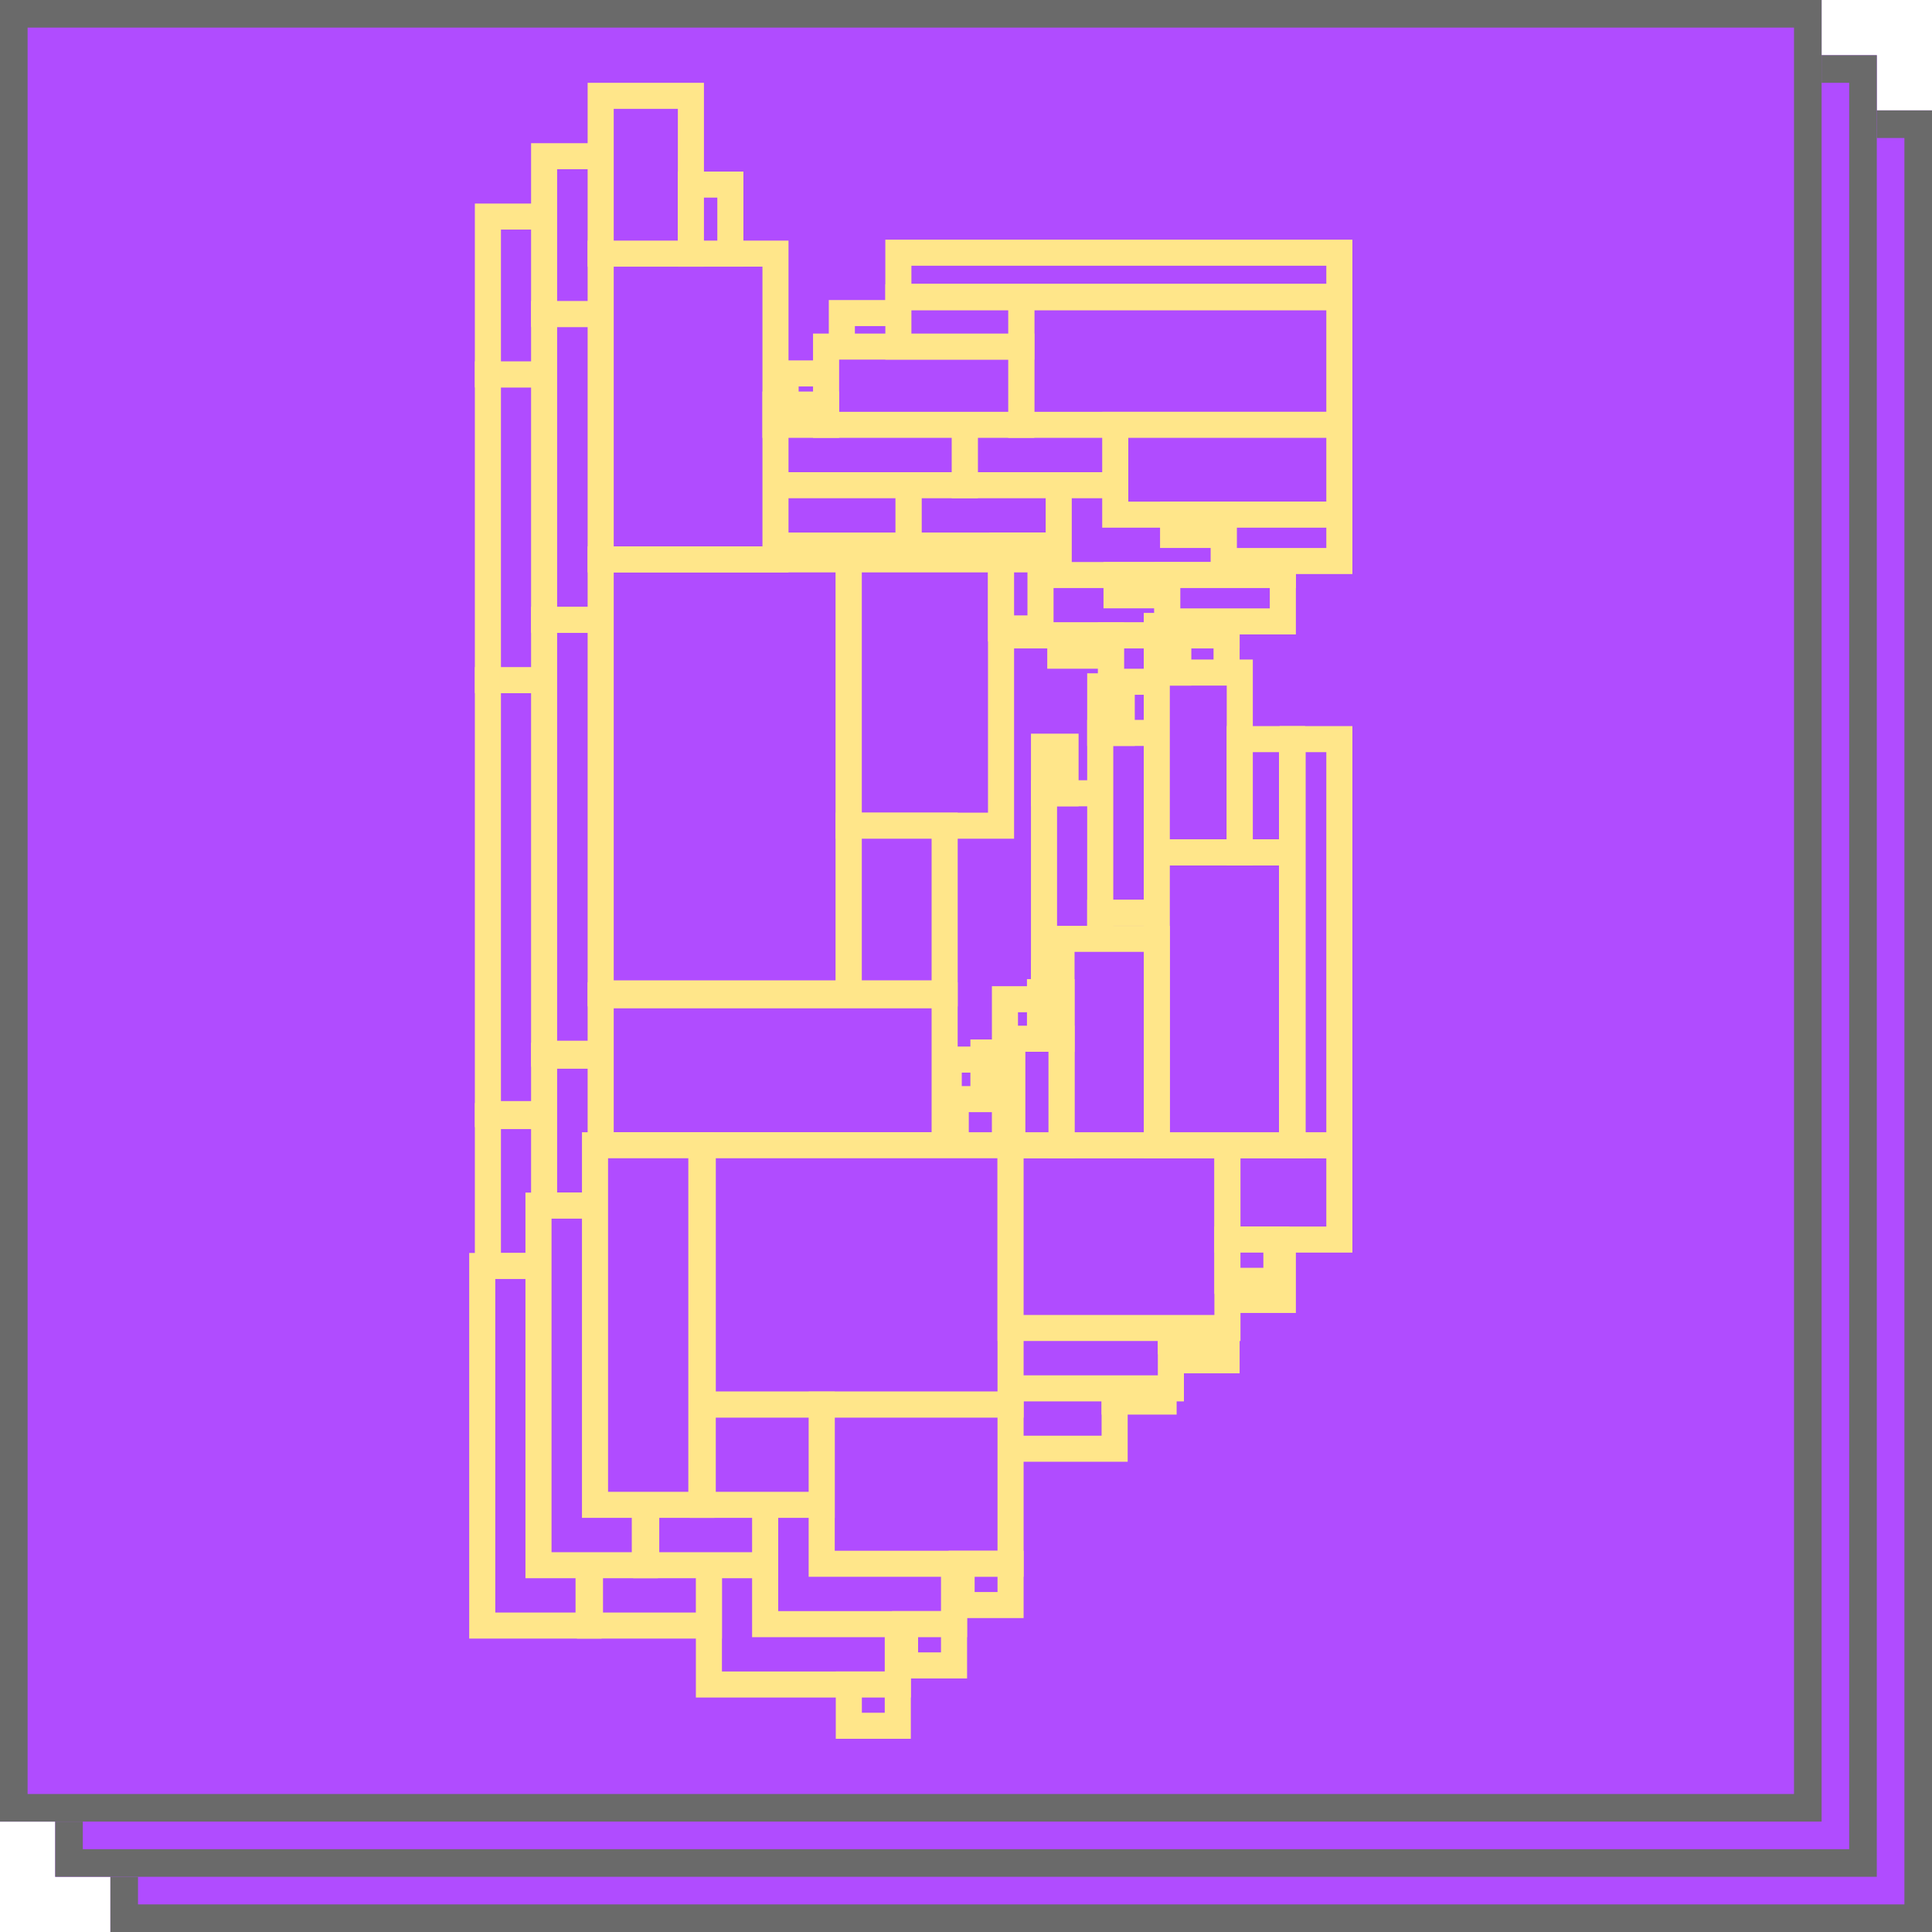 <svg width="70" height="70" viewBox="0 0 70 70" fill="none" xmlns="http://www.w3.org/2000/svg">
<g opacity="0.7">
<path d="M4 4H70V70H4V4Z" fill="#8F00FF"/>
<path fill-rule="evenodd" clip-rule="evenodd" d="M69 5H5V69H69V5ZM4 4V70H70V4H4Z" fill="#2B2B2B"/>
<path d="M2 2H68V68H2V2Z" fill="#8F00FF"/>
<path fill-rule="evenodd" clip-rule="evenodd" d="M67 3H3V67H67V3ZM2 2V68H68V2H2Z" fill="#2B2B2B"/>
<path d="M0 0H66V66H0V0Z" fill="#8F00FF"/>
<path fill-rule="evenodd" clip-rule="evenodd" d="M65 1H1V65H65V1ZM0 0V66H66V0H0Z" fill="#2B2B2B"/>
<path d="M17.678 24.642H26.667V40.366H17.678V24.642Z" fill="#8F00FF"/>
<path fill-rule="evenodd" clip-rule="evenodd" d="M17.205 24.17H27.14V40.838H17.205V24.17ZM18.15 25.114V39.894H26.195V25.114H18.15Z" fill="#FFDB59"/>
<path d="M17.678 40.437H30.14V45.869H17.678V40.437Z" fill="#8F00FF"/>
<path fill-rule="evenodd" clip-rule="evenodd" d="M17.205 39.965H30.613V46.341H17.205V39.965ZM18.15 40.909V45.397H29.668V40.909H18.15Z" fill="#FFDB59"/>
<path d="M17.678 13.564H24.011V24.642L17.678 24.642V13.564Z" fill="#8F00FF"/>
<path fill-rule="evenodd" clip-rule="evenodd" d="M17.205 13.092H24.484V25.114H17.205V13.092ZM18.15 14.036V24.17H23.539V14.036H18.15Z" fill="#FFDB59"/>
<path d="M26.667 24.642H32.184V34.291H26.667L26.667 24.642Z" fill="#8F00FF"/>
<path fill-rule="evenodd" clip-rule="evenodd" d="M26.195 24.17H32.656V34.763H26.195V24.17ZM27.14 25.114V33.819H31.711V25.114H27.14Z" fill="#FFDB59"/>
<path d="M17.678 7.846H20.947V13.564L17.678 13.564L17.678 7.846Z" fill="#8F00FF"/>
<path fill-rule="evenodd" clip-rule="evenodd" d="M17.205 7.375H21.419V14.036H17.205V7.375ZM18.15 8.318V13.092H20.474V8.318H18.15Z" fill="#FFDB59"/>
<path d="M26.667 34.291L30.14 34.291V40.366L26.667 40.366L26.667 34.291Z" fill="#8F00FF"/>
<path fill-rule="evenodd" clip-rule="evenodd" d="M26.195 33.819H30.613V40.837H26.195V33.819ZM27.14 34.763V39.894H29.668V34.763H27.14Z" fill="#FFDB59"/>
<path d="M20.947 11.063H22.377V13.564L20.947 13.564L20.947 11.063Z" fill="#8F00FF"/>
<path fill-rule="evenodd" clip-rule="evenodd" d="M20.474 10.591H22.849V14.036H20.474V10.591ZM21.419 11.534V13.092H21.905V11.534H21.419Z" fill="#FFDB59"/>
<path d="M32.184 24.642H33.614V27.144H32.184L32.184 24.642Z" fill="#8F00FF"/>
<path fill-rule="evenodd" clip-rule="evenodd" d="M31.711 24.17H34.086V27.615H31.711V24.17ZM32.656 25.114V26.672H33.141V25.114H32.656Z" fill="#FFDB59"/>
<path d="M32.529 45.869V55.266H21.376L21.376 45.869L32.529 45.869Z" fill="#8F00FF"/>
<path fill-rule="evenodd" clip-rule="evenodd" d="M33.001 45.397V55.738H20.904L20.904 45.397H33.001ZM32.056 46.341H21.848L21.848 54.795H32.056L32.056 46.341Z" fill="#FFDB59"/>
<path d="M21.325 45.869L21.325 58.897H17.472L17.472 45.869H21.325Z" fill="#8F00FF"/>
<path fill-rule="evenodd" clip-rule="evenodd" d="M21.797 45.397L21.797 59.369H17L17 45.397H21.797ZM20.853 46.341H17.945L17.945 58.425H20.853L20.853 46.341Z" fill="#FFDB59"/>
<path d="M40.386 45.869V52.49H32.528L32.529 45.869H40.386Z" fill="#8F00FF"/>
<path fill-rule="evenodd" clip-rule="evenodd" d="M40.858 45.397V52.962H32.056L32.056 45.397H40.858ZM39.913 46.341H33.001V52.018H39.913V46.341Z" fill="#FFDB59"/>
<path d="M32.529 55.266V61.033H25.685L25.685 55.266L32.529 55.266Z" fill="#8F00FF"/>
<path fill-rule="evenodd" clip-rule="evenodd" d="M33.001 54.794L33.001 61.505H25.213V54.794H33.001ZM32.056 55.738H26.157L26.157 60.561H32.056V55.738Z" fill="#FFDB59"/>
<path d="M44.441 45.869V49.286H40.386L40.386 45.869H44.441Z" fill="#8F00FF"/>
<path fill-rule="evenodd" clip-rule="evenodd" d="M44.914 45.397V49.758H39.914V45.397H44.914ZM43.969 46.341H40.858V48.814H43.969V46.341Z" fill="#FFDB59"/>
<path d="M25.685 55.266L25.685 58.897H21.376L21.376 55.266L25.685 55.266Z" fill="#8F00FF"/>
<path fill-rule="evenodd" clip-rule="evenodd" d="M26.157 54.794V59.369L20.904 59.369V54.794H26.157ZM25.212 55.738H21.848V58.425H25.212V55.738Z" fill="#FFDB59"/>
<path d="M42.16 49.286V50.781H40.386L40.386 49.286L42.16 49.286Z" fill="#8F00FF"/>
<path fill-rule="evenodd" clip-rule="evenodd" d="M42.632 48.814V51.253H39.913V48.814H42.632ZM41.688 49.758H40.858V50.309H41.688V49.758Z" fill="#FFDB59"/>
<path d="M32.529 61.033V62.528H30.754V61.033L32.529 61.033Z" fill="#8F00FF"/>
<path fill-rule="evenodd" clip-rule="evenodd" d="M33.001 60.561V63H30.282V60.561H33.001ZM32.056 61.505H31.227V62.056H32.056V61.505Z" fill="#FFDB59"/>
<path d="M44.441 19.767H32.916V15.147H44.441V19.767Z" fill="#8F00FF"/>
<path fill-rule="evenodd" clip-rule="evenodd" d="M44.914 20.239H32.444V14.675H44.914V20.239ZM43.969 19.295V15.619H33.389V19.295H43.969Z" fill="#FFDB59"/>
<path d="M44.441 15.126H28.463V13.53H44.441V15.126Z" fill="#8F00FF"/>
<path fill-rule="evenodd" clip-rule="evenodd" d="M44.914 15.598H27.991V13.058H44.914V15.598ZM43.969 14.654V14.002H28.936V14.654H43.969Z" fill="#FFDB59"/>
<path d="M44.441 23.022H36.322V19.767L44.441 19.767V23.022Z" fill="#8F00FF"/>
<path fill-rule="evenodd" clip-rule="evenodd" d="M44.914 23.494H35.849V19.295H44.914V23.494ZM43.969 22.55V20.239H36.794V22.55H43.969Z" fill="#FFDB59"/>
<path d="M32.916 19.767H25.844V16.932H32.917L32.916 19.767Z" fill="#8F00FF"/>
<path fill-rule="evenodd" clip-rule="evenodd" d="M33.389 20.239H25.372V16.46H33.389V20.239ZM32.444 19.295V17.404H26.317V19.295H32.444Z" fill="#FFDB59"/>
<path d="M44.441 24.702H40.251V23.022L44.441 23.022V24.702Z" fill="#8F00FF"/>
<path fill-rule="evenodd" clip-rule="evenodd" d="M44.914 25.173H39.778V22.55H44.914V25.173ZM43.969 24.23V23.494H40.723V24.23H43.969Z" fill="#FFDB59"/>
<path d="M32.917 16.932L28.464 16.932V15.147L32.916 15.147L32.917 16.932Z" fill="#8F00FF"/>
<path fill-rule="evenodd" clip-rule="evenodd" d="M33.389 17.404H27.991V14.675H33.389V17.404ZM32.444 16.46V15.619H28.936V16.46H32.444Z" fill="#FFDB59"/>
<path d="M40.25 23.757H38.417V23.022L40.251 23.022L40.25 23.757Z" fill="#8F00FF"/>
<path fill-rule="evenodd" clip-rule="evenodd" d="M40.723 24.229H37.944V22.55H40.723V24.229Z" fill="#FFDB59"/>
<path d="M25.844 19.767H24.011V19.032H25.844L25.844 19.767Z" fill="#8F00FF"/>
<path fill-rule="evenodd" clip-rule="evenodd" d="M26.317 20.239H23.538V18.56H26.317V20.239Z" fill="#FFDB59"/>
<path d="M37.827 45.869V35.255H42.727V45.869H37.827Z" fill="#8F00FF"/>
<path fill-rule="evenodd" clip-rule="evenodd" d="M37.354 46.341V34.783H43.199V46.341H37.354ZM38.299 45.397H42.255V35.727H38.299V45.397Z" fill="#FFDB59"/>
<path d="M42.749 45.869V31.154H44.442L44.441 45.869L42.749 45.869Z" fill="#8F00FF"/>
<path fill-rule="evenodd" clip-rule="evenodd" d="M42.277 46.341V30.683H44.914V46.341H42.277ZM43.221 45.397H43.97V31.626H43.221V45.397Z" fill="#FFDB59"/>
<path d="M34.374 45.869V38.391H37.827L37.827 45.869H34.374Z" fill="#8F00FF"/>
<path fill-rule="evenodd" clip-rule="evenodd" d="M33.902 46.341V37.919H38.299V46.341H33.902ZM34.847 45.397H37.354V38.863H34.847V45.397Z" fill="#FFDB59"/>
<path d="M37.827 35.255V28.742H40.834V35.255L37.827 35.255Z" fill="#8F00FF"/>
<path fill-rule="evenodd" clip-rule="evenodd" d="M37.354 35.727V28.27H41.306V35.727H37.354ZM38.299 34.783H40.361V29.214H38.299V34.783Z" fill="#FFDB59"/>
<path d="M32.592 45.869V42.009H34.374L34.374 45.869H32.592Z" fill="#8F00FF"/>
<path fill-rule="evenodd" clip-rule="evenodd" d="M32.12 46.341V41.538H34.847V46.341H32.12ZM33.065 45.397H33.902V42.481H33.065V45.397Z" fill="#FFDB59"/>
<path d="M40.834 35.255L40.834 31.154H42.727L42.727 35.255L40.834 35.255Z" fill="#8F00FF"/>
<path fill-rule="evenodd" clip-rule="evenodd" d="M40.361 35.727V30.683H43.199V35.727H40.361ZM41.306 34.783H42.255V31.626H41.306V34.783Z" fill="#FFDB59"/>
<path d="M33.595 42.009V40.321H34.375L34.374 42.009L33.595 42.009Z" fill="#8F00FF"/>
<path fill-rule="evenodd" clip-rule="evenodd" d="M33.123 42.481V39.849H34.847V42.481H33.123Z" fill="#FFDB59"/>
<path d="M37.827 28.742V27.053H38.606V28.742L37.827 28.742Z" fill="#8F00FF"/>
<path fill-rule="evenodd" clip-rule="evenodd" d="M37.354 29.214V26.582H39.079V29.214H37.354Z" fill="#FFDB59"/>
<path d="M19.714 22.455H28.704V38.179H19.714V22.455Z" fill="#8F00FF"/>
<path fill-rule="evenodd" clip-rule="evenodd" d="M19.242 21.983H29.176V38.651H19.242V21.983ZM20.186 22.927V37.707H28.231V22.927H20.186Z" fill="#FFDB59"/>
<path d="M19.714 38.25H32.177V43.682H19.714V38.25Z" fill="#8F00FF"/>
<path fill-rule="evenodd" clip-rule="evenodd" d="M19.242 37.778H32.649V44.154H19.242V37.778ZM20.186 38.722V43.21H31.704V38.722H20.186Z" fill="#FFDB59"/>
<path d="M19.714 11.377H26.048V22.455L19.714 22.455V11.377Z" fill="#8F00FF"/>
<path fill-rule="evenodd" clip-rule="evenodd" d="M19.242 10.905H26.52V22.927H19.242V10.905ZM20.186 11.849V21.983H25.575V11.849H20.186Z" fill="#FFDB59"/>
<path d="M28.704 22.455L34.22 22.455V32.104H28.704L28.704 22.455Z" fill="#8F00FF"/>
<path fill-rule="evenodd" clip-rule="evenodd" d="M28.231 21.983H34.692V32.576H28.231V21.983ZM29.176 22.927V31.632H33.748V22.927H29.176Z" fill="#FFDB59"/>
<path d="M19.714 5.659H22.983V11.377L19.714 11.377V5.659Z" fill="#8F00FF"/>
<path fill-rule="evenodd" clip-rule="evenodd" d="M19.242 5.188H23.455V11.849H19.242V5.188ZM20.186 6.131V10.905H22.511V6.131H20.186Z" fill="#FFDB59"/>
<path d="M28.704 32.104L32.177 32.104V38.179L28.704 38.179L28.704 32.104Z" fill="#8F00FF"/>
<path fill-rule="evenodd" clip-rule="evenodd" d="M28.231 31.632H32.649V38.651H28.231V31.632ZM29.176 32.576V37.707H31.704V32.576H29.176Z" fill="#FFDB59"/>
<path d="M22.983 8.876H24.413V11.377L22.983 11.377L22.983 8.876Z" fill="#8F00FF"/>
<path fill-rule="evenodd" clip-rule="evenodd" d="M22.511 8.404H24.886V11.849H22.511V8.404ZM23.456 9.347V10.905H23.941V9.347H23.456Z" fill="#FFDB59"/>
<path d="M34.22 22.455L35.65 22.455V24.956H34.22L34.22 22.455Z" fill="#8F00FF"/>
<path fill-rule="evenodd" clip-rule="evenodd" d="M33.748 21.983H36.123V25.428H33.748V21.983ZM34.692 22.927V24.485H35.178V22.927H34.692Z" fill="#FFDB59"/>
<path d="M34.566 43.682V53.08H23.414L23.414 43.682H34.566Z" fill="#8F00FF"/>
<path fill-rule="evenodd" clip-rule="evenodd" d="M35.039 43.21V53.551H22.942L22.942 43.21H35.039ZM34.094 44.154H23.886V52.608H34.094V44.154Z" fill="#FFDB59"/>
<path d="M23.363 43.682L23.363 56.711H19.51L19.51 43.682L23.363 43.682Z" fill="#8F00FF"/>
<path fill-rule="evenodd" clip-rule="evenodd" d="M23.835 43.21L23.835 57.182L19.038 57.182L19.038 43.21H23.835ZM22.891 44.154H19.983L19.983 56.239H22.891L22.891 44.154Z" fill="#FFDB59"/>
<path d="M42.423 43.682L42.423 50.303H34.566L34.566 43.682L42.423 43.682Z" fill="#8F00FF"/>
<path fill-rule="evenodd" clip-rule="evenodd" d="M42.896 43.21V50.775H34.094V43.21H42.896ZM41.951 44.154H35.038V49.831H41.951V44.154Z" fill="#FFDB59"/>
<path d="M34.566 53.08V58.846H27.723V53.079L34.566 53.08Z" fill="#8F00FF"/>
<path fill-rule="evenodd" clip-rule="evenodd" d="M35.039 52.608L35.039 59.318H27.25V52.608H35.039ZM34.094 53.551L28.195 53.551L28.195 58.374H34.094V53.551Z" fill="#FFDB59"/>
<path d="M46.479 43.682V47.099H42.424L42.423 43.682L46.479 43.682Z" fill="#8F00FF"/>
<path fill-rule="evenodd" clip-rule="evenodd" d="M46.952 43.21V47.571H41.952V43.21H46.952ZM46.007 44.154H42.896V46.627H46.007V44.154Z" fill="#FFDB59"/>
<path d="M27.723 53.079L27.723 56.71H23.414L23.414 53.08L27.723 53.079Z" fill="#8F00FF"/>
<path fill-rule="evenodd" clip-rule="evenodd" d="M28.195 52.608V57.182H22.941V52.608H28.195ZM27.25 53.551H23.886V56.239H27.25V53.551Z" fill="#FFDB59"/>
<path d="M44.198 47.099V48.594H42.423L42.424 47.099L44.198 47.099Z" fill="#8F00FF"/>
<path fill-rule="evenodd" clip-rule="evenodd" d="M44.67 46.627V49.066H41.951V46.627H44.67ZM43.725 47.571H42.896V48.122H43.725V47.571Z" fill="#FFDB59"/>
<path d="M34.566 58.846V60.341H32.792V58.846L34.566 58.846Z" fill="#8F00FF"/>
<path fill-rule="evenodd" clip-rule="evenodd" d="M35.039 58.374V60.813H32.32V58.374H35.039ZM34.094 59.318H33.264V59.869H34.094V59.318Z" fill="#FFDB59"/>
<path d="M46.479 17.58H34.954V12.96H46.479V17.58Z" fill="#8F00FF"/>
<path fill-rule="evenodd" clip-rule="evenodd" d="M46.952 18.052H34.482V12.488H46.952V18.052ZM46.007 17.108V13.432H35.427V17.108H46.007Z" fill="#FFDB59"/>
<path d="M46.479 12.939H30.501V11.343H46.479V12.939Z" fill="#8F00FF"/>
<path fill-rule="evenodd" clip-rule="evenodd" d="M46.952 13.411H30.029V10.871H46.952V13.411ZM46.007 12.467V11.815H30.974V12.467H46.007Z" fill="#FFDB59"/>
<path d="M46.479 20.835H38.359V17.58L46.479 17.58V20.835Z" fill="#8F00FF"/>
<path fill-rule="evenodd" clip-rule="evenodd" d="M46.952 21.306H37.887V17.108H46.952V21.306ZM46.007 20.363V18.052H38.832V20.363H46.007Z" fill="#FFDB59"/>
<path d="M34.954 17.58L27.882 17.58V14.745H34.955L34.954 17.58Z" fill="#8F00FF"/>
<path fill-rule="evenodd" clip-rule="evenodd" d="M35.427 18.052H27.41V14.273H35.427V18.052ZM34.482 17.108V15.217H28.355V17.108H34.482Z" fill="#FFDB59"/>
<path d="M46.479 22.515H42.288V20.835L46.479 20.835L46.479 22.515Z" fill="#8F00FF"/>
<path fill-rule="evenodd" clip-rule="evenodd" d="M46.952 22.986H41.816V20.363H46.952V22.986ZM46.007 22.043V21.306H42.761V22.043H46.007Z" fill="#FFDB59"/>
<path d="M34.955 14.745L30.502 14.745V12.96L34.954 12.96L34.955 14.745Z" fill="#8F00FF"/>
<path fill-rule="evenodd" clip-rule="evenodd" d="M35.427 15.217H30.029V12.488H35.427V15.217ZM34.482 14.273V13.432H30.974V14.273H34.482Z" fill="#FFDB59"/>
<path d="M42.288 21.57H40.455V20.835L42.288 20.835L42.288 21.57Z" fill="#8F00FF"/>
<path fill-rule="evenodd" clip-rule="evenodd" d="M42.761 22.041H39.982V20.363H42.761V22.041Z" fill="#FFDB59"/>
<path d="M27.882 17.58L26.049 17.58V16.845H27.882L27.882 17.58Z" fill="#8F00FF"/>
<path fill-rule="evenodd" clip-rule="evenodd" d="M28.354 18.052H25.576V16.373H28.354V18.052Z" fill="#FFDB59"/>
<path d="M39.863 43.682V33.068H44.764V43.682H39.863Z" fill="#8F00FF"/>
<path fill-rule="evenodd" clip-rule="evenodd" d="M39.391 44.154V32.596H45.236V44.154H39.391ZM40.336 43.21H44.291V33.54H40.336V43.21Z" fill="#FFDB59"/>
<path d="M44.786 43.682V28.967H46.478L46.479 43.682H44.786Z" fill="#8F00FF"/>
<path fill-rule="evenodd" clip-rule="evenodd" d="M44.313 44.154V28.495H46.951V44.154H44.313ZM45.258 43.21H46.006V29.439H45.258V43.21Z" fill="#FFDB59"/>
<path d="M36.411 43.682V36.204H39.864L39.863 43.682H36.411Z" fill="#8F00FF"/>
<path fill-rule="evenodd" clip-rule="evenodd" d="M35.939 44.154V35.732H40.336V44.154H35.939ZM36.883 43.21H39.391V36.676H36.883V43.21Z" fill="#FFDB59"/>
<path d="M39.863 33.068V26.555H42.87V33.068L39.863 33.068Z" fill="#8F00FF"/>
<path fill-rule="evenodd" clip-rule="evenodd" d="M39.391 33.54V26.083H43.343V33.54H39.391ZM40.336 32.596H42.398V27.027H40.336V32.596Z" fill="#FFDB59"/>
<path d="M34.629 43.682V39.822H36.411L36.411 43.682H34.629Z" fill="#8F00FF"/>
<path fill-rule="evenodd" clip-rule="evenodd" d="M34.157 44.154V39.351H36.883V44.154H34.157ZM35.101 43.21H35.938V40.294H35.101V43.21Z" fill="#FFDB59"/>
<path d="M42.87 33.068L42.87 28.968H44.764L44.764 33.068L42.87 33.068Z" fill="#8F00FF"/>
<path fill-rule="evenodd" clip-rule="evenodd" d="M42.398 33.54V28.496H45.236V33.54H42.398ZM43.343 32.596H44.291V29.439H43.343V32.596Z" fill="#FFDB59"/>
<path d="M35.632 39.822V38.134H36.411L36.411 39.822L35.632 39.822Z" fill="#8F00FF"/>
<path fill-rule="evenodd" clip-rule="evenodd" d="M35.159 40.294V37.662H36.884V40.294H35.159Z" fill="#FFDB59"/>
<path d="M39.863 26.555V24.866H40.643V26.555L39.863 26.555Z" fill="#8F00FF"/>
<path fill-rule="evenodd" clip-rule="evenodd" d="M39.391 27.027V24.395H41.115V27.027H39.391Z" fill="#FFDB59"/>
<path d="M21.763 20.268H30.753V35.991H21.763V20.268Z" fill="#8F00FF"/>
<path fill-rule="evenodd" clip-rule="evenodd" d="M21.291 19.796H31.225V36.463H21.291V19.796ZM22.236 20.739V35.52H30.28V20.739H22.236Z" fill="#FFDB59"/>
<path d="M21.763 36.063H34.226V41.494H21.763V36.063Z" fill="#8F00FF"/>
<path fill-rule="evenodd" clip-rule="evenodd" d="M21.291 35.591H34.698V41.966H21.291V35.591ZM22.236 36.534V41.023H33.754V36.534H22.236Z" fill="#FFDB59"/>
<path d="M21.763 9.189H28.097V20.267L21.763 20.268V9.189Z" fill="#8F00FF"/>
<path fill-rule="evenodd" clip-rule="evenodd" d="M21.291 8.718H28.569V20.739H21.291V8.718ZM22.236 9.661V19.796H27.625V9.661H22.236Z" fill="#FFDB59"/>
<path d="M30.753 20.268L36.269 20.267V29.916H30.753L30.753 20.268Z" fill="#8F00FF"/>
<path fill-rule="evenodd" clip-rule="evenodd" d="M30.28 19.796H36.742V30.388H30.28V19.796ZM31.225 20.739V29.444H35.797V20.739H31.225Z" fill="#FFDB59"/>
<path d="M21.763 3.472H25.032V9.19L21.763 9.189V3.472Z" fill="#8F00FF"/>
<path fill-rule="evenodd" clip-rule="evenodd" d="M21.291 3H25.505V9.661H21.291V3ZM22.236 3.944V8.718H24.56V3.944H22.236Z" fill="#FFDB59"/>
<path d="M30.753 29.916L34.226 29.916V35.991L30.753 35.991L30.753 29.916Z" fill="#8F00FF"/>
<path fill-rule="evenodd" clip-rule="evenodd" d="M30.28 29.444H34.699V36.463H30.28V29.444ZM31.225 30.388V35.519H33.754V30.388H31.225Z" fill="#FFDB59"/>
<path d="M25.033 6.688H26.463V9.19L25.032 9.19L25.033 6.688Z" fill="#8F00FF"/>
<path fill-rule="evenodd" clip-rule="evenodd" d="M24.56 6.216H26.935V9.661H24.56V6.216ZM25.505 7.16V8.718H25.99V7.16H25.505Z" fill="#FFDB59"/>
<path d="M36.269 20.267L37.699 20.268V22.769H36.269L36.269 20.267Z" fill="#8F00FF"/>
<path fill-rule="evenodd" clip-rule="evenodd" d="M35.797 19.796H38.172V23.241H35.797V19.796ZM36.742 20.739V22.297H37.227V20.739H36.742Z" fill="#FFDB59"/>
<path d="M36.615 41.495V50.892H25.462L25.462 41.495H36.615Z" fill="#8F00FF"/>
<path fill-rule="evenodd" clip-rule="evenodd" d="M37.087 41.023V51.364H24.99L24.99 41.023H37.087ZM36.142 41.966H25.935L25.935 50.42H36.142V41.966Z" fill="#FFDB59"/>
<path d="M25.411 41.495L25.411 54.523H21.558L21.558 41.495H25.411Z" fill="#8F00FF"/>
<path fill-rule="evenodd" clip-rule="evenodd" d="M25.884 41.023L25.884 54.995H21.086L21.086 41.023H25.884ZM24.939 41.966H22.031L22.031 54.051H24.939L24.939 41.966Z" fill="#FFDB59"/>
<path d="M44.472 41.495V48.115H36.615L36.615 41.495H44.472Z" fill="#8F00FF"/>
<path fill-rule="evenodd" clip-rule="evenodd" d="M44.945 41.023V48.587H36.142V41.023H44.945ZM44 41.966H37.087V47.644H44V41.966Z" fill="#FFDB59"/>
<path d="M36.615 50.892V56.659H29.771L29.771 50.892L36.615 50.892Z" fill="#8F00FF"/>
<path fill-rule="evenodd" clip-rule="evenodd" d="M37.087 50.42L37.087 57.13H29.299V50.42H37.087ZM36.142 51.364L30.244 51.364L30.244 56.187H36.142V51.364Z" fill="#FFDB59"/>
<path d="M48.528 41.495V44.912H44.472L44.472 41.495H48.528Z" fill="#8F00FF"/>
<path fill-rule="evenodd" clip-rule="evenodd" d="M49 41.023V45.384H44V41.023H49ZM48.055 41.966H44.945V44.44H48.055V41.966Z" fill="#FFDB59"/>
<path d="M29.771 50.892L29.771 54.523H25.462L25.462 50.892L29.771 50.892Z" fill="#8F00FF"/>
<path fill-rule="evenodd" clip-rule="evenodd" d="M30.243 50.42V54.995H24.99V50.42H30.243ZM29.299 51.364H25.934V54.051H29.299V51.364Z" fill="#FFDB59"/>
<path d="M46.246 44.912V46.407H44.472L44.472 44.912L46.246 44.912Z" fill="#8F00FF"/>
<path fill-rule="evenodd" clip-rule="evenodd" d="M46.718 44.44V46.879H43.999V44.44H46.718ZM45.774 45.384H44.944V45.935H45.774V45.384Z" fill="#FFDB59"/>
<path d="M36.615 56.659V58.154H34.84V56.659L36.615 56.659Z" fill="#8F00FF"/>
<path fill-rule="evenodd" clip-rule="evenodd" d="M37.087 56.187V58.626H34.368V56.187H37.087ZM36.142 57.131H35.313V57.682H36.142V57.131Z" fill="#FFDB59"/>
<path d="M48.528 15.392H37.002V10.773H48.528V15.392Z" fill="#8F00FF"/>
<path fill-rule="evenodd" clip-rule="evenodd" d="M49 15.864H36.53V10.301H49V15.864ZM48.055 14.921V11.244H37.475V14.921H48.055Z" fill="#FFDB59"/>
<path d="M48.528 10.752H32.55V9.156H48.528V10.752Z" fill="#8F00FF"/>
<path fill-rule="evenodd" clip-rule="evenodd" d="M49 11.223H32.077V8.684H49V11.223ZM48.055 10.28V9.628H33.022V10.28H48.055Z" fill="#FFDB59"/>
<path d="M48.528 18.647H40.408V15.392L48.528 15.392V18.647Z" fill="#8F00FF"/>
<path fill-rule="evenodd" clip-rule="evenodd" d="M49 19.119H39.935V14.921H49V19.119ZM48.055 18.175V15.864H40.88V18.175H48.055Z" fill="#FFDB59"/>
<path d="M37.002 15.392L29.93 15.392V12.557H37.003L37.002 15.392Z" fill="#8F00FF"/>
<path fill-rule="evenodd" clip-rule="evenodd" d="M37.475 15.864H29.458V12.086H37.475V15.864ZM36.53 14.921V13.029H30.403V14.921H36.53Z" fill="#FFDB59"/>
<path d="M48.528 20.327H44.337V18.647L48.528 18.647V20.327Z" fill="#8F00FF"/>
<path fill-rule="evenodd" clip-rule="evenodd" d="M49 20.799H43.864V18.175H49V20.799ZM48.055 19.855V19.119H44.809V19.855H48.055Z" fill="#FFDB59"/>
<path d="M37.003 12.557L32.55 12.557V10.773L37.002 10.773L37.003 12.557Z" fill="#8F00FF"/>
<path fill-rule="evenodd" clip-rule="evenodd" d="M37.475 13.029H32.078V10.301H37.475V13.029ZM36.53 12.086V11.244H33.022V12.086H36.53Z" fill="#FFDB59"/>
<path d="M44.336 19.382H42.503V18.647L44.337 18.647L44.336 19.382Z" fill="#8F00FF"/>
<path fill-rule="evenodd" clip-rule="evenodd" d="M44.809 19.854H42.031V18.175H44.809V19.854Z" fill="#FFDB59"/>
<path d="M29.93 15.392L28.097 15.392V14.657H29.93L29.93 15.392Z" fill="#8F00FF"/>
<path fill-rule="evenodd" clip-rule="evenodd" d="M30.403 15.864H27.624V14.186H30.403V15.864Z" fill="#FFDB59"/>
<path d="M41.912 41.495V30.881H46.813V41.495H41.912Z" fill="#8F00FF"/>
<path fill-rule="evenodd" clip-rule="evenodd" d="M41.44 41.966V30.409H47.285V41.966H41.44ZM42.385 41.023H46.34V31.352H42.385V41.023Z" fill="#FFDB59"/>
<path d="M46.835 41.495V26.78H48.528L48.528 41.495H46.835Z" fill="#8F00FF"/>
<path fill-rule="evenodd" clip-rule="evenodd" d="M46.362 41.966V26.308H49V41.966H46.362ZM47.307 41.023H48.055V27.252H47.307V41.023Z" fill="#FFDB59"/>
<path d="M38.46 41.495V34.017H41.913L41.912 41.495H38.46Z" fill="#8F00FF"/>
<path fill-rule="evenodd" clip-rule="evenodd" d="M37.988 41.966V33.545L42.385 33.545V41.966H37.988ZM38.933 41.023H41.441V34.488H38.933V41.023Z" fill="#FFDB59"/>
<path d="M41.912 30.881V24.368H44.919V30.881L41.912 30.881Z" fill="#8F00FF"/>
<path fill-rule="evenodd" clip-rule="evenodd" d="M41.44 31.353V23.896H45.392V31.353H41.44ZM42.385 30.409H44.447V24.84H42.385V30.409Z" fill="#FFDB59"/>
<path d="M36.678 41.495V37.635H38.46L38.46 41.495H36.678Z" fill="#8F00FF"/>
<path fill-rule="evenodd" clip-rule="evenodd" d="M36.206 41.966V37.163H38.932V41.966H36.206ZM37.151 41.023H37.988V38.107H37.151V41.023Z" fill="#FFDB59"/>
<path d="M44.919 30.881L44.919 26.78H46.813L46.813 30.881L44.919 30.881Z" fill="#8F00FF"/>
<path fill-rule="evenodd" clip-rule="evenodd" d="M44.447 31.353V26.308H47.285V31.353H44.447ZM45.392 30.409H46.34V27.252H45.392V30.409Z" fill="#FFDB59"/>
<path d="M37.681 37.635V35.947H38.461L38.46 37.635L37.681 37.635Z" fill="#8F00FF"/>
<path fill-rule="evenodd" clip-rule="evenodd" d="M37.209 38.107V35.475H38.933V38.107H37.209Z" fill="#FFDB59"/>
<path d="M41.912 24.368V22.679H42.692V24.368L41.912 24.368Z" fill="#8F00FF"/>
<path fill-rule="evenodd" clip-rule="evenodd" d="M41.44 24.84V22.207H43.164V24.84H41.44Z" fill="#FFDB59"/>
</g>
</svg>
